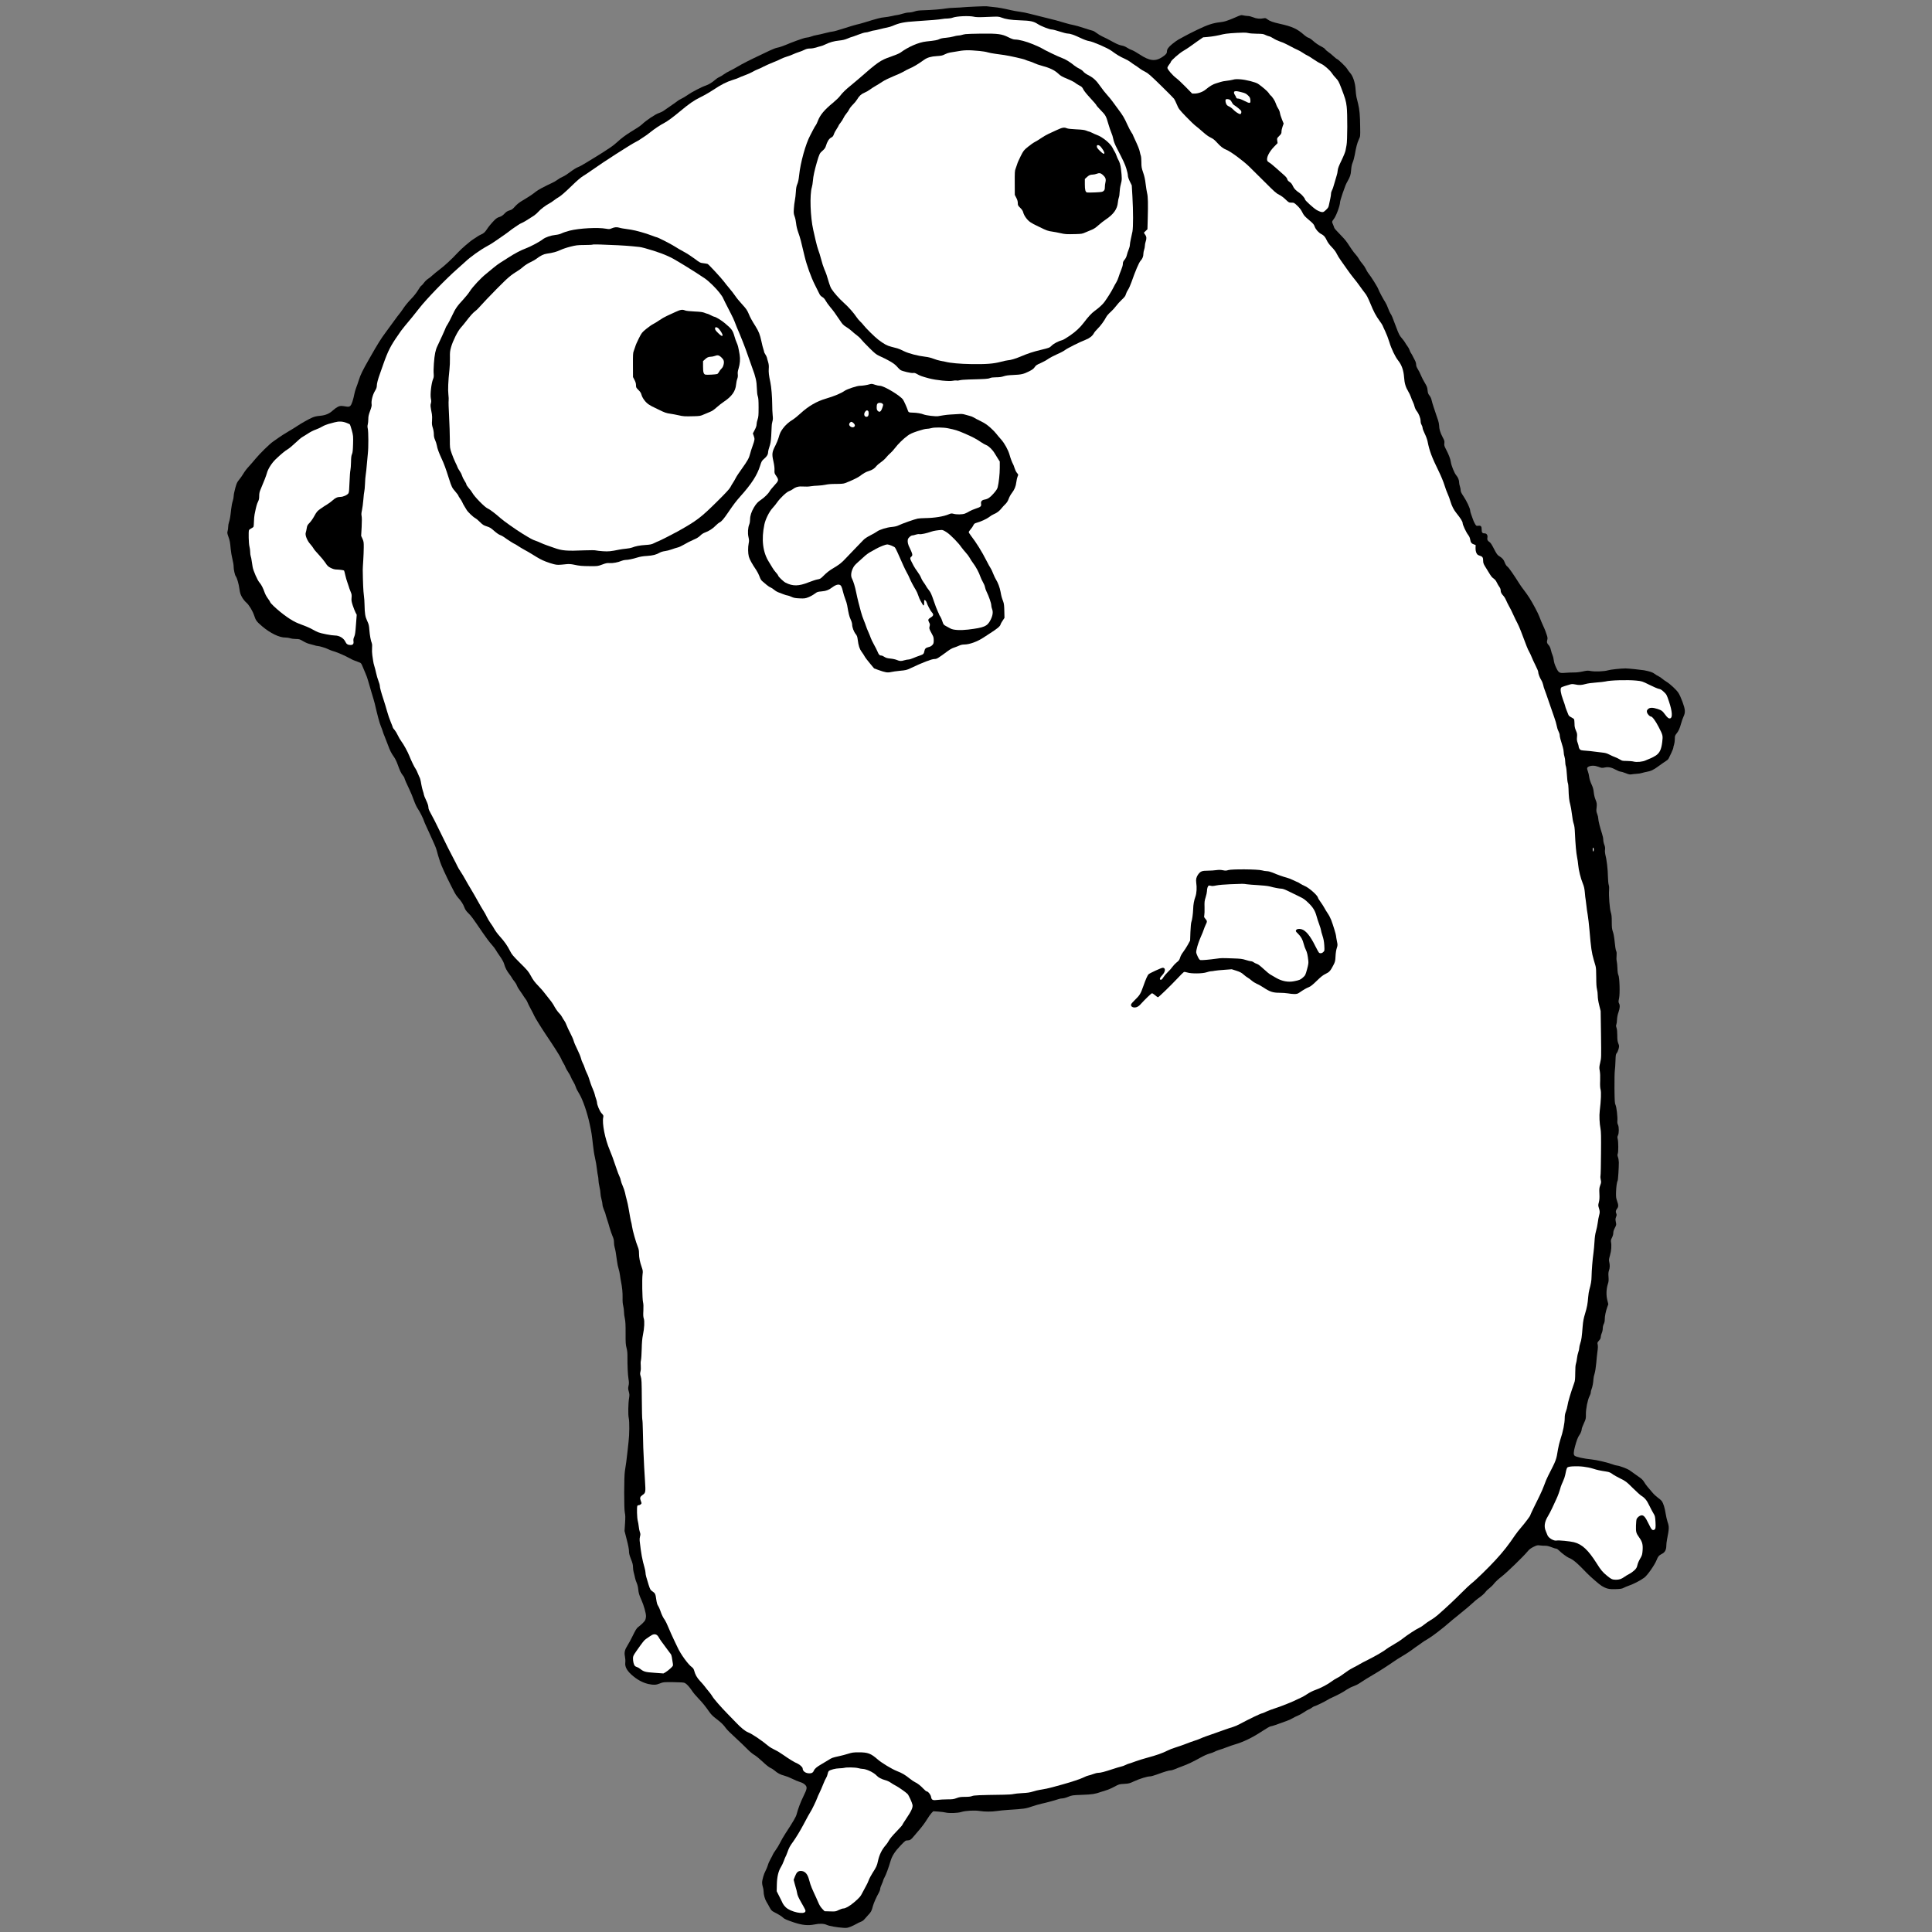 <?xml version="1.0" standalone="no"?>
<!DOCTYPE svg PUBLIC "-//W3C//DTD SVG 20010904//EN"
 "http://www.w3.org/TR/2001/REC-SVG-20010904/DTD/svg10.dtd">
<svg version="1.0" xmlns="http://www.w3.org/2000/svg"
 width="926.64pt" height="926.64pt" viewBox="0 0 926.64 926.64"
 preserveAspectRatio="xMidYMid meet">
<rect x="0" y="0" width="926.64" height="926.64" fill="#808080" stroke="none"/>
<g transform="translate(0,926.64) scale(0.024,-0.024)"
fill="#000000" stroke="none">
<path fill="#000000" stroke="none" d="M19500 38479 c-107 -4 -220 -11 -250
-14 -30 -4 -107 -8 -170 -10 -63 -1 -142 -8 -175 -14 -80 -15 -291 -32 -445
-36 -95 -3 -139 -8 -184 -24 -33 -12 -83 -21 -112 -21 -29 0 -88 -11 -131 -25
-43 -14 -88 -25 -100 -25 -12 0 -59 -9 -105 -20 -45 -11 -116 -22 -158 -26
-69 -6 -136 -23 -405 -106 -55 -17 -120 -34 -145 -39 -25 -5 -136 -38 -247
-74 -110 -36 -214 -65 -230 -65 -15 0 -82 -14 -148 -31 -66 -17 -145 -35 -176
-40 -31 -4 -80 -18 -108 -29 -29 -11 -66 -20 -84 -20 -18 -1 -57 -10 -87 -21
-30 -11 -82 -29 -114 -39 -33 -11 -91 -33 -130 -49 -133 -57 -221 -88 -266
-95 -25 -4 -94 -31 -155 -60 -60 -29 -141 -68 -180 -86 -181 -84 -368 -179
-450 -229 -49 -30 -121 -69 -160 -87 -38 -18 -91 -49 -117 -68 -26 -20 -68
-45 -92 -56 -25 -10 -65 -37 -88 -58 -51 -47 -129 -94 -184 -112 -78 -25 -283
-131 -359 -186 -44 -31 -102 -66 -130 -78 -27 -13 -63 -34 -80 -48 -16 -14
-82 -60 -145 -103 -63 -43 -126 -87 -140 -97 -14 -9 -51 -26 -82 -37 -74 -25
-256 -147 -339 -227 -15 -14 -50 -40 -77 -58 -28 -17 -92 -57 -144 -90 -114
-71 -193 -131 -279 -210 -36 -34 -93 -79 -128 -101 -34 -22 -101 -66 -149 -98
-48 -31 -120 -76 -160 -100 -40 -23 -121 -72 -179 -109 -58 -37 -131 -77 -162
-88 -32 -12 -98 -53 -153 -95 -53 -41 -120 -84 -150 -96 -29 -11 -77 -39 -106
-61 -30 -22 -79 -51 -110 -64 -31 -14 -75 -34 -97 -46 -22 -11 -74 -38 -117
-60 -42 -22 -93 -54 -115 -72 -49 -41 -132 -97 -255 -170 -70 -41 -114 -76
-155 -121 -47 -54 -65 -67 -111 -80 -41 -12 -66 -28 -102 -66 -35 -36 -61 -53
-99 -65 -38 -11 -65 -29 -99 -63 -62 -63 -123 -137 -154 -186 -34 -53 -65 -81
-113 -101 -22 -9 -54 -27 -71 -39 -17 -13 -54 -37 -82 -54 -61 -36 -244 -193
-315 -271 -107 -117 -266 -265 -357 -332 -52 -39 -117 -92 -145 -118 -27 -26
-69 -60 -93 -74 -23 -15 -59 -49 -78 -76 -20 -28 -45 -55 -55 -61 -11 -5 -40
-46 -65 -89 -30 -50 -81 -115 -141 -177 -52 -53 -119 -135 -150 -182 -31 -47
-69 -99 -84 -116 -15 -16 -62 -80 -106 -141 -43 -61 -118 -164 -168 -230 -88
-117 -160 -232 -321 -516 -137 -239 -181 -329 -212 -431 -17 -54 -42 -126 -56
-160 -13 -34 -29 -91 -36 -127 -6 -36 -22 -100 -36 -143 -31 -94 -53 -113
-117 -103 -115 19 -124 18 -171 -2 -25 -12 -70 -43 -99 -70 -73 -69 -151 -102
-262 -112 -59 -5 -111 -16 -150 -33 -71 -30 -229 -119 -312 -175 -32 -22 -113
-72 -180 -111 -68 -40 -149 -92 -180 -115 -32 -23 -83 -59 -113 -79 -67 -44
-273 -246 -355 -347 -33 -41 -92 -108 -130 -150 -39 -41 -88 -105 -109 -142
-22 -37 -60 -92 -86 -123 -40 -48 -51 -70 -78 -168 -18 -63 -32 -134 -32 -159
0 -25 -9 -70 -19 -101 -11 -31 -25 -103 -31 -159 -15 -145 -27 -216 -45 -267
-8 -24 -15 -64 -15 -89 0 -24 -5 -62 -11 -83 -10 -33 -9 -47 14 -111 31 -88
35 -113 47 -248 5 -58 21 -150 35 -205 14 -55 25 -122 24 -150 -1 -51 25 -171
43 -192 23 -28 60 -155 72 -248 12 -83 20 -111 52 -169 22 -39 59 -85 85 -107
55 -46 129 -169 160 -265 30 -92 48 -117 157 -210 163 -139 348 -228 468 -225
29 0 71 -6 94 -14 23 -8 74 -15 113 -15 65 0 76 -3 147 -45 42 -25 99 -49 126
-54 27 -6 69 -17 93 -25 24 -9 55 -16 70 -16 34 0 176 -45 221 -69 19 -11 67
-28 105 -39 73 -21 221 -86 315 -138 49 -28 86 -44 197 -84 25 -9 36 -23 54
-68 12 -32 39 -95 60 -142 21 -47 45 -114 54 -150 9 -36 41 -144 70 -240 30
-96 58 -195 64 -220 52 -227 97 -396 121 -450 15 -36 33 -85 40 -109 6 -24 23
-69 37 -100 13 -31 42 -105 64 -165 41 -114 69 -169 126 -249 19 -26 50 -89
68 -140 48 -133 69 -177 104 -221 17 -21 31 -43 31 -48 0 -15 55 -142 105
-243 24 -49 63 -143 85 -207 25 -70 58 -139 80 -171 36 -50 111 -199 125 -249
4 -13 19 -50 35 -83 16 -33 52 -112 80 -175 28 -63 69 -153 90 -200 22 -47 44
-107 50 -135 6 -27 18 -70 26 -95 9 -25 26 -79 38 -120 19 -65 125 -296 212
-465 14 -27 44 -85 66 -129 21 -43 58 -99 82 -125 61 -66 102 -130 127 -197
16 -43 38 -74 79 -114 56 -54 78 -84 291 -396 58 -86 135 -188 171 -227 36
-40 73 -88 83 -107 10 -19 48 -78 85 -130 45 -64 73 -115 85 -155 22 -77 54
-139 103 -201 22 -28 47 -64 55 -81 9 -16 31 -48 51 -71 19 -23 40 -59 46 -80
7 -20 31 -62 54 -92 22 -30 51 -72 64 -93 12 -22 36 -56 52 -77 17 -21 36 -54
42 -72 6 -18 36 -78 66 -133 30 -55 60 -114 66 -130 11 -31 148 -252 239 -387
148 -218 289 -440 301 -475 7 -21 27 -60 44 -87 18 -27 37 -65 43 -85 7 -19
31 -63 54 -97 24 -34 48 -79 55 -101 7 -21 29 -62 48 -92 19 -30 41 -78 49
-105 8 -28 39 -89 69 -136 68 -109 161 -377 210 -610 34 -156 41 -204 64 -410
11 -101 24 -188 39 -250 19 -86 33 -165 42 -249 5 -47 14 -101 19 -120 5 -20
10 -58 10 -86 0 -27 9 -87 20 -133 11 -46 20 -104 20 -130 0 -26 9 -79 20
-117 11 -38 20 -87 20 -108 0 -21 14 -69 30 -107 17 -38 30 -74 30 -80 0 -7
13 -51 29 -99 16 -47 41 -128 55 -180 15 -52 40 -125 56 -162 22 -50 30 -83
30 -126 0 -33 6 -79 14 -104 14 -45 26 -115 47 -274 6 -49 20 -117 31 -150 11
-33 23 -91 28 -130 5 -38 13 -92 19 -120 25 -122 35 -228 33 -327 -2 -72 2
-127 13 -166 8 -33 15 -86 15 -118 0 -33 7 -93 17 -134 12 -58 16 -124 15
-295 -1 -190 2 -230 19 -293 14 -53 19 -103 18 -175 -1 -177 7 -359 21 -444
11 -66 11 -92 1 -137 -11 -47 -10 -64 5 -116 14 -52 15 -71 6 -128 -18 -104
-22 -336 -7 -401 16 -69 14 -334 -4 -476 -7 -55 -16 -138 -20 -185 -11 -112
-38 -318 -53 -400 -18 -100 -19 -758 -1 -833 11 -47 12 -87 4 -210 l-10 -152
44 -173 c29 -109 45 -194 45 -231 0 -45 9 -82 40 -160 31 -77 40 -114 40 -159
0 -32 7 -81 15 -109 8 -28 20 -74 25 -103 6 -30 21 -76 34 -104 13 -29 27 -81
30 -121 9 -85 17 -115 67 -226 45 -101 89 -256 89 -317 0 -23 -6 -57 -14 -75
-12 -30 -74 -91 -145 -145 -30 -23 -48 -53 -124 -207 -21 -44 -58 -111 -82
-150 -61 -97 -72 -146 -56 -230 8 -39 11 -87 7 -119 -12 -93 40 -179 169 -282
95 -77 199 -128 298 -149 102 -21 147 -19 224 12 67 27 71 28 270 26 155 -2
209 -6 230 -17 38 -20 92 -79 143 -156 23 -36 79 -103 125 -150 82 -85 143
-160 225 -278 30 -43 73 -86 135 -132 96 -73 143 -118 194 -190 17 -25 102
-110 189 -188 86 -79 193 -181 237 -227 45 -46 105 -97 137 -115 32 -17 107
-79 168 -136 69 -66 128 -112 157 -125 25 -11 63 -35 83 -53 57 -51 118 -83
195 -102 39 -10 108 -37 155 -61 47 -24 115 -53 152 -64 44 -13 79 -31 103
-53 51 -49 48 -77 -28 -232 -58 -117 -108 -250 -137 -361 -13 -52 -66 -143
-228 -391 -35 -54 -82 -135 -104 -181 -23 -46 -63 -113 -89 -147 -26 -35 -50
-73 -54 -86 -4 -13 -25 -52 -45 -88 -21 -36 -46 -92 -55 -125 -9 -33 -30 -82
-45 -110 -34 -60 -70 -184 -70 -241 0 -23 7 -61 15 -84 8 -23 15 -64 15 -89 0
-65 26 -158 58 -209 15 -24 43 -73 62 -110 30 -56 44 -71 85 -92 90 -45 161
-89 181 -111 23 -26 75 -49 224 -99 163 -54 280 -65 405 -40 104 22 190 19
250 -9 50 -23 193 -48 332 -58 61 -4 81 -1 140 22 37 15 88 39 113 54 25 15
66 35 92 45 29 10 58 31 75 53 15 19 50 58 77 86 53 55 66 80 90 174 16 59 70
183 121 272 14 24 25 57 25 72 0 15 13 56 30 91 16 34 30 70 30 78 0 8 12 35
26 60 28 49 84 199 119 322 32 109 88 197 202 316 93 97 100 102 138 102 49 0
74 16 128 84 23 29 77 92 119 140 42 48 105 133 139 189 34 56 78 117 96 136
l34 34 102 -7 c56 -4 120 -12 142 -18 71 -18 242 -13 315 10 87 27 270 37 370
20 97 -16 244 -16 345 0 44 7 143 17 220 22 319 20 354 25 480 69 66 22 152
47 190 55 77 15 265 66 334 90 24 9 61 16 83 16 22 0 74 14 116 32 75 30 83
32 277 39 200 7 264 17 376 58 30 10 81 27 114 36 33 9 103 40 155 68 92 50
98 52 195 57 93 5 108 9 205 54 106 49 259 96 316 96 18 0 76 16 130 36 148
55 245 84 279 84 17 0 57 12 90 26 33 15 101 41 150 59 104 38 205 86 360 172
61 34 139 69 175 78 36 9 80 25 97 35 18 11 56 26 85 35 29 8 101 33 159 55
58 22 128 47 155 54 183 53 365 141 567 275 76 50 148 91 160 91 21 0 124 35
324 109 45 17 100 42 121 56 22 14 64 35 93 46 30 12 86 42 124 68 39 27 81
52 95 56 14 4 43 20 64 36 22 16 44 29 50 29 17 0 209 92 251 120 22 15 78 44
125 65 106 47 197 97 277 151 35 23 92 52 128 64 36 12 93 40 126 63 62 43
196 125 282 175 79 44 306 190 392 251 44 32 127 84 184 117 56 32 143 89 191
125 48 36 103 76 122 87 19 12 52 36 74 53 21 17 75 51 119 76 74 41 294 209
426 325 30 27 100 85 157 130 197 160 257 210 312 262 30 29 75 67 100 85 83
59 133 102 160 140 15 21 51 54 79 75 28 21 70 63 93 94 24 31 89 91 148 136
104 80 435 401 519 503 31 39 62 62 116 89 69 34 78 36 132 29 32 -4 79 -7
105 -6 31 1 74 -10 123 -29 42 -17 85 -30 97 -30 11 0 36 -17 55 -37 41 -43
158 -131 192 -144 88 -34 162 -97 364 -307 71 -74 247 -226 293 -254 98 -59
149 -71 282 -66 99 3 124 7 162 27 25 13 63 29 85 36 98 32 239 104 323 165
63 45 209 254 248 353 29 73 45 92 107 124 59 29 86 81 87 160 0 29 6 85 14
125 44 226 45 255 11 353 -13 40 -31 117 -39 171 -17 111 -45 200 -76 245 -12
16 -47 47 -78 68 -31 22 -82 69 -112 106 -30 36 -73 87 -96 113 -22 26 -53 69
-68 95 -15 27 -46 60 -67 75 -22 15 -77 54 -122 87 -45 33 -94 68 -108 77 -43
28 -206 88 -237 88 -15 0 -65 13 -109 30 -99 36 -313 85 -408 94 -152 15 -308
49 -337 74 -25 21 -23 73 6 181 32 121 61 196 90 234 25 35 46 88 46 120 0 11
19 61 42 111 40 87 42 95 41 181 -2 108 35 291 72 362 14 25 25 59 25 75 0 16
7 45 16 66 18 42 35 135 38 202 1 25 11 74 23 110 12 39 25 124 33 210 6 80
17 177 22 215 13 87 14 132 4 167 -6 22 -2 33 28 66 26 29 36 49 36 73 0 19 9
54 20 78 11 24 20 65 20 92 0 30 8 65 20 89 13 25 20 59 20 92 0 65 20 163 49
244 l22 60 -20 82 c-25 97 -21 220 10 319 17 50 19 77 14 145 -5 63 -3 93 9
127 19 51 20 114 5 174 -9 36 -6 55 16 132 26 90 34 194 19 270 -4 24 1 45 20
81 16 31 26 65 26 92 0 29 10 63 32 104 31 59 31 62 19 119 -10 49 -9 63 5 99
13 33 14 46 5 66 -17 38 -13 62 14 98 31 41 31 71 1 155 -20 57 -23 81 -21
171 3 106 17 210 32 233 9 13 25 267 24 367 -1 35 -8 83 -17 105 -12 32 -13
47 -4 70 14 37 13 233 -1 291 -9 35 -8 49 5 75 22 43 22 169 0 211 -11 21 -15
47 -12 80 7 73 -17 277 -37 317 -15 29 -18 71 -21 330 -1 163 2 323 7 356 5
33 11 120 13 194 4 118 7 136 26 156 11 12 27 49 36 82 14 57 14 63 -6 112
-16 41 -20 74 -20 160 0 70 -5 123 -15 150 -11 32 -12 48 -3 69 6 15 12 59 13
97 2 44 12 98 29 145 29 85 33 138 11 179 -13 25 -13 37 1 102 20 96 10 417
-14 464 -10 20 -17 65 -19 134 -2 57 -8 121 -14 143 -6 23 -7 68 -3 107 4 47
2 75 -6 91 -13 24 -24 98 -39 250 -5 47 -18 112 -30 144 -17 49 -21 82 -21
191 0 102 -4 144 -19 191 -23 71 -44 340 -35 441 4 47 2 83 -7 109 -7 21 -14
91 -15 154 -3 162 -26 357 -54 459 -6 25 -9 64 -5 90 5 35 1 60 -14 99 -12 29
-21 74 -21 100 0 26 -11 81 -25 122 -40 122 -75 262 -75 302 0 21 -9 61 -21
90 -17 43 -20 64 -14 113 10 87 8 109 -21 178 -16 37 -29 95 -34 143 -6 61
-17 100 -45 160 -23 49 -40 104 -46 145 -4 36 -16 88 -27 115 -22 59 -19 77
16 94 55 25 122 23 195 -4 64 -25 72 -26 128 -14 73 15 135 2 226 -48 34 -19
73 -34 86 -34 14 0 60 -14 103 -31 64 -26 85 -30 118 -24 23 4 69 9 104 11 35
1 84 9 110 18 26 8 64 17 84 20 90 16 141 39 242 114 58 42 125 89 148 103 24
14 48 36 54 50 7 13 30 63 53 110 22 47 41 95 41 106 0 11 7 40 15 63 8 23 15
73 15 110 0 60 3 71 31 106 45 56 66 103 93 201 13 49 36 113 50 143 40 84 36
139 -21 295 -26 71 -63 153 -83 181 -41 62 -174 184 -239 221 -25 15 -63 42
-85 61 -21 19 -54 40 -72 48 -19 8 -54 29 -78 48 -41 31 -90 47 -211 71 -50 9
-327 38 -370 37 -89 0 -306 -23 -351 -38 -71 -22 -260 -30 -343 -14 -61 11
-76 10 -162 -9 -59 -13 -127 -21 -182 -20 -48 0 -123 -3 -167 -7 -116 -10
-132 -1 -182 104 -28 59 -43 106 -48 152 -4 36 -15 80 -24 97 -9 18 -23 63
-32 100 -10 46 -25 78 -43 98 -38 40 -43 60 -30 107 9 34 7 50 -16 116 -14 43
-32 91 -40 107 -37 78 -94 214 -105 248 -16 50 -133 271 -195 367 -26 41 -75
111 -109 155 -34 44 -75 101 -91 128 -114 181 -211 321 -239 342 -23 17 -40
45 -55 84 -22 60 -47 88 -121 134 -27 17 -48 49 -95 140 -45 88 -68 123 -92
137 -36 22 -47 48 -38 91 9 40 -16 79 -51 79 -50 0 -64 16 -64 75 0 68 -15 85
-69 78 -37 -5 -40 -4 -66 41 -15 25 -33 65 -40 89 -7 23 -22 66 -34 95 -12 29
-21 65 -21 80 0 41 -71 192 -134 285 -42 62 -56 92 -56 119 0 19 -7 55 -15 78
-8 23 -15 56 -15 73 0 50 -21 105 -58 148 -38 44 -99 195 -109 269 -8 59 -41
146 -93 245 -37 71 -41 85 -36 126 6 41 2 56 -33 120 -48 91 -71 167 -71 233
-1 28 -10 76 -21 106 -11 30 -29 82 -39 115 -11 33 -33 101 -50 150 -17 50
-35 112 -41 140 -6 30 -22 65 -42 90 -26 32 -33 51 -38 105 -5 55 -13 79 -53
145 -27 43 -61 110 -77 148 -15 39 -44 96 -64 128 -24 39 -35 69 -35 96 0 23
-10 57 -25 83 -14 25 -33 61 -41 80 -9 19 -25 48 -36 63 -11 15 -24 43 -29 62
-6 19 -25 55 -44 79 -18 24 -41 58 -49 75 -9 16 -38 55 -65 86 -42 48 -58 79
-110 218 -75 203 -89 235 -113 270 -11 15 -33 63 -48 106 -15 43 -41 98 -57
122 -37 55 -128 226 -138 259 -13 42 -146 254 -204 325 -13 17 -34 53 -47 82
-13 28 -43 74 -68 102 -25 28 -55 70 -67 93 -11 22 -40 62 -63 87 -23 25 -62
75 -86 111 -24 36 -64 97 -90 135 -26 39 -93 115 -149 170 -56 55 -105 111
-108 125 -4 14 -14 43 -24 65 -25 54 -24 55 18 111 47 61 123 268 123 334 0
14 22 90 49 170 52 151 68 191 102 250 51 90 63 126 70 220 5 67 14 113 32
155 14 33 33 103 42 155 23 138 49 237 81 305 29 60 29 61 26 245 -2 232 -13
350 -41 465 -13 50 -27 110 -33 135 -6 25 -14 95 -18 155 -8 135 -52 264 -109
328 -20 22 -47 59 -61 83 -24 42 -183 194 -202 194 -5 0 -35 24 -66 53 -31 30
-78 68 -105 86 -26 18 -54 42 -62 55 -9 13 -32 32 -53 42 -84 43 -140 81 -194
130 -32 29 -71 55 -88 59 -17 4 -53 26 -78 48 -149 132 -240 174 -499 232
-136 30 -199 53 -247 90 -31 24 -41 26 -74 19 -69 -15 -144 -8 -209 20 -34 14
-80 26 -102 26 -22 0 -62 5 -89 11 -48 11 -52 11 -163 -38 -144 -64 -227 -90
-309 -98 -135 -14 -248 -51 -445 -146 -105 -50 -226 -112 -270 -137 -44 -25
-98 -55 -120 -66 -22 -12 -75 -50 -119 -86 -77 -63 -106 -104 -106 -152 0 -35
-23 -62 -91 -107 -141 -94 -255 -81 -456 52 -61 40 -130 79 -153 86 -24 7 -66
28 -95 47 -33 22 -72 38 -109 44 -36 6 -90 27 -144 56 -126 69 -179 96 -247
127 -33 15 -82 45 -110 67 -27 22 -63 42 -80 46 -16 3 -95 28 -175 54 -80 27
-173 53 -207 59 -33 5 -112 25 -175 44 -122 38 -194 57 -448 119 -91 22 -205
51 -255 64 -49 14 -137 31 -195 39 -58 8 -132 21 -165 29 -178 41 -261 56
-360 65 -60 6 -121 12 -135 15 -14 2 -113 0 -220 -5z"/>
<path fill="#ffffff" stroke="none" d="M19460 38276 c52 -11 108 -12 281 -4
206 9 218 8 267 -11 89 -35 187 -50 375 -57 211 -7 272 -20 359 -76 68 -44
234 -108 281 -108 17 0 86 -18 153 -40 68 -22 138 -40 157 -40 52 0 131 -27
257 -87 70 -34 136 -58 171 -63 82 -12 375 -139 453 -197 99 -73 173 -118 256
-154 41 -18 93 -47 115 -64 22 -18 67 -49 100 -70 33 -21 76 -51 96 -67 19
-16 66 -43 102 -61 57 -27 104 -68 313 -272 135 -132 255 -253 267 -269 11
-16 37 -69 57 -117 34 -83 44 -96 180 -238 80 -83 165 -165 190 -183 25 -18
90 -73 145 -122 65 -58 122 -99 162 -117 46 -21 77 -46 124 -98 69 -77 123
-120 186 -144 84 -33 335 -217 458 -337 50 -48 190 -187 312 -309 188 -189
231 -227 285 -253 38 -18 89 -54 129 -94 65 -62 69 -64 119 -64 50 0 54 -2
117 -62 42 -40 76 -84 94 -122 35 -71 49 -88 154 -176 66 -55 83 -76 98 -118
21 -58 78 -122 134 -151 51 -26 75 -54 109 -126 17 -39 53 -87 100 -135 46
-48 82 -96 97 -130 14 -30 51 -91 83 -135 31 -44 89 -125 127 -180 38 -55 97
-134 131 -175 35 -41 91 -115 126 -165 34 -49 81 -111 102 -138 27 -31 60 -97
103 -200 68 -167 111 -247 186 -351 28 -37 54 -78 59 -90 4 -13 29 -65 53
-117 25 -52 62 -148 82 -214 40 -135 116 -293 176 -369 71 -89 109 -197 119
-336 8 -119 31 -197 84 -284 19 -32 43 -82 52 -110 9 -28 27 -72 40 -98 13
-25 28 -68 34 -95 6 -26 25 -66 42 -87 43 -54 77 -142 78 -198 0 -30 8 -60 20
-80 11 -18 20 -46 20 -61 0 -15 19 -67 43 -115 24 -48 49 -116 56 -152 37
-190 83 -313 228 -608 41 -84 90 -203 109 -265 19 -62 48 -141 65 -177 17 -36
42 -103 55 -150 28 -94 68 -172 123 -239 78 -96 121 -165 121 -194 0 -36 71
-188 113 -241 19 -24 33 -56 38 -88 9 -59 28 -83 75 -98 l34 -12 -2 -61 c-1
-62 15 -111 44 -134 7 -6 30 -16 51 -22 45 -15 57 -35 57 -98 0 -38 8 -62 33
-104 19 -30 49 -79 67 -109 63 -104 72 -115 112 -144 25 -18 48 -47 62 -80 13
-28 36 -66 50 -85 17 -23 26 -48 26 -71 0 -37 15 -65 61 -115 15 -16 36 -52
47 -80 11 -27 38 -82 60 -121 23 -39 62 -118 87 -175 26 -57 62 -131 80 -164
18 -33 49 -105 70 -160 35 -94 47 -127 115 -302 15 -40 39 -92 54 -116 14 -25
34 -69 46 -99 11 -30 45 -103 75 -163 30 -59 55 -118 55 -131 0 -36 29 -114
61 -165 16 -25 33 -69 39 -97 5 -28 17 -68 26 -89 9 -21 47 -128 84 -238 38
-110 87 -252 109 -315 23 -63 46 -141 51 -173 5 -32 20 -81 34 -108 14 -27 26
-63 26 -81 0 -30 17 -95 61 -235 10 -34 19 -82 19 -106 0 -25 7 -64 15 -87 8
-23 15 -68 15 -100 0 -32 6 -75 14 -96 7 -22 16 -99 20 -173 4 -73 12 -145 19
-160 6 -14 12 -66 13 -116 3 -144 14 -246 34 -310 10 -33 25 -121 34 -196 8
-75 24 -161 35 -190 14 -38 21 -93 25 -189 10 -221 26 -400 43 -480 9 -41 19
-113 23 -160 9 -101 48 -260 92 -368 24 -58 33 -102 40 -177 4 -55 12 -125 18
-155 5 -30 12 -84 15 -120 3 -36 14 -114 25 -175 10 -60 26 -198 35 -305 30
-356 43 -448 86 -595 11 -38 27 -92 35 -120 10 -34 14 -104 14 -230 0 -127 5
-196 15 -235 8 -30 15 -88 15 -128 0 -47 10 -115 29 -190 l29 -117 7 -467 c6
-460 6 -469 -16 -564 -20 -87 -21 -102 -9 -164 8 -44 11 -113 8 -196 -4 -91
-1 -143 9 -181 14 -54 8 -209 -17 -423 -12 -97 -5 -253 15 -355 11 -54 13
-165 10 -490 -1 -231 -6 -434 -10 -452 -4 -18 -2 -54 5 -82 10 -44 9 -56 -11
-110 -19 -54 -21 -74 -16 -169 4 -81 1 -122 -11 -169 -15 -57 -15 -65 1 -116
21 -66 21 -86 3 -151 -8 -28 -20 -91 -26 -141 -6 -49 -22 -126 -35 -170 -16
-56 -25 -119 -30 -208 -4 -70 -13 -173 -21 -230 -17 -113 -36 -348 -38 -472
-1 -81 -14 -155 -43 -255 -9 -30 -20 -98 -24 -150 -11 -138 -22 -200 -63 -335
-28 -91 -39 -151 -47 -245 -17 -220 -26 -284 -48 -344 -11 -33 -21 -75 -21
-95 0 -20 -9 -58 -19 -86 -10 -27 -22 -81 -26 -120 -4 -38 -14 -87 -21 -109
-9 -25 -14 -88 -14 -185 -1 -121 -4 -156 -21 -201 -63 -174 -127 -386 -134
-450 -4 -30 -18 -83 -31 -117 -17 -43 -24 -81 -24 -128 0 -107 -34 -277 -89
-440 -16 -49 -37 -135 -46 -190 -34 -211 -32 -208 -195 -525 -27 -52 -62 -136
-79 -187 -17 -50 -60 -149 -95 -220 -89 -176 -186 -379 -186 -388 0 -13 -101
-147 -179 -238 -42 -48 -95 -116 -118 -150 -142 -209 -240 -335 -399 -507
-141 -154 -400 -406 -481 -467 -26 -20 -118 -106 -203 -192 -141 -141 -282
-274 -463 -433 -36 -32 -100 -79 -144 -104 -43 -25 -101 -66 -130 -90 -29 -25
-76 -55 -105 -68 -62 -27 -243 -147 -326 -213 -31 -26 -110 -78 -177 -116 -66
-38 -129 -77 -140 -87 -43 -38 -227 -146 -368 -216 -82 -41 -161 -82 -175 -92
-15 -10 -64 -37 -110 -60 -46 -23 -102 -56 -125 -72 -137 -99 -171 -122 -219
-146 -29 -14 -78 -45 -108 -68 -74 -57 -231 -139 -327 -171 -45 -15 -112 -49
-158 -80 -44 -30 -103 -63 -130 -74 -28 -12 -61 -27 -75 -35 -63 -35 -317
-137 -425 -171 -66 -21 -151 -53 -190 -71 -38 -19 -75 -34 -81 -34 -24 0 -259
-113 -449 -215 -44 -24 -107 -51 -140 -60 -33 -9 -114 -36 -180 -60 -66 -24
-147 -53 -180 -64 -123 -41 -251 -88 -280 -103 -16 -8 -68 -28 -115 -43 -47
-15 -128 -44 -180 -65 -52 -21 -142 -52 -200 -70 -58 -17 -134 -47 -170 -66
-90 -47 -230 -96 -393 -139 -75 -20 -183 -53 -240 -74 -56 -21 -115 -41 -132
-45 -16 -4 -50 -17 -75 -30 -25 -13 -62 -26 -84 -30 -21 -4 -97 -27 -170 -51
-162 -54 -243 -75 -291 -75 -20 0 -64 -11 -98 -24 -34 -13 -78 -27 -97 -30
-19 -4 -60 -19 -90 -35 -61 -31 -245 -93 -420 -141 -63 -17 -153 -42 -200 -55
-87 -24 -163 -40 -261 -55 -30 -4 -91 -19 -135 -33 -59 -19 -112 -27 -214 -32
-74 -4 -153 -12 -175 -18 -22 -7 -112 -13 -200 -14 -488 -7 -591 -11 -629 -27
-27 -11 -70 -16 -141 -16 -85 0 -114 -4 -169 -25 -57 -22 -83 -25 -186 -25
-65 0 -153 -5 -195 -11 -95 -13 -119 -2 -129 62 -7 44 -60 109 -89 109 -8 0
-36 24 -63 52 -54 59 -123 113 -171 133 -18 8 -63 38 -100 68 -98 79 -155 112
-260 153 -98 38 -305 163 -383 232 -136 119 -196 142 -377 142 -108 0 -134 -4
-215 -29 -51 -16 -129 -37 -173 -46 -141 -31 -150 -34 -220 -79 -39 -24 -102
-62 -142 -85 -92 -53 -132 -87 -149 -128 -17 -39 -40 -53 -88 -53 -77 0 -136
43 -136 99 0 23 -57 76 -102 96 -58 23 -176 96 -279 169 -51 37 -130 85 -175
106 -45 22 -95 50 -111 63 -159 132 -340 254 -426 288 -57 23 -143 93 -242
198 -38 41 -113 117 -165 170 -136 139 -277 300 -306 352 -14 24 -47 69 -73
99 -26 30 -60 73 -76 95 -16 22 -59 72 -95 110 -64 69 -96 126 -119 212 -7 26
-22 49 -38 60 -77 52 -232 265 -294 403 -11 25 -44 95 -74 155 -29 61 -77 166
-105 235 -28 69 -62 139 -74 155 -33 43 -64 106 -90 185 -13 38 -33 82 -45 99
-16 22 -27 60 -36 124 -15 112 -22 127 -77 164 -39 26 -45 36 -75 128 -47 147
-63 208 -63 245 0 19 -9 63 -19 99 -47 162 -69 281 -98 539 -3 24 0 63 7 87
10 36 10 51 -3 87 -9 24 -19 73 -22 110 -4 37 -13 91 -21 120 -14 53 -20 261
-8 292 3 9 17 16 29 16 24 0 55 23 55 41 0 5 -7 27 -16 49 -21 52 -13 79 36
113 62 42 64 55 50 272 -12 177 -22 369 -35 675 -3 69 -6 220 -8 336 -2 116
-7 216 -11 222 -4 7 -9 191 -10 410 -2 353 -5 403 -21 451 -15 47 -16 61 -6
102 8 31 10 72 6 113 -4 39 -3 84 4 113 6 26 13 129 15 228 3 129 10 207 24
275 28 132 36 278 17 330 -11 32 -13 69 -8 159 4 80 2 134 -7 169 -15 64 -22
459 -9 555 8 61 6 76 -16 140 -38 107 -55 193 -55 277 0 57 -6 89 -25 135 -36
86 -104 325 -115 407 -6 39 -12 74 -15 78 -5 8 -35 167 -55 290 -6 41 -22 113
-35 160 -13 47 -29 112 -35 145 -7 33 -27 92 -44 130 -18 39 -36 90 -40 114
-3 23 -16 62 -28 84 -12 23 -38 92 -58 152 -67 198 -100 289 -135 370 -95 224
-156 535 -130 656 7 34 4 41 -33 80 -39 43 -92 169 -92 219 0 11 -9 43 -19 72
-11 29 -23 69 -26 88 -4 19 -19 60 -32 90 -28 62 -68 173 -87 240 -7 25 -25
69 -41 99 -15 30 -34 77 -42 105 -8 28 -25 69 -38 91 -13 22 -28 65 -35 95 -7
30 -39 109 -72 175 -33 66 -67 144 -74 174 -8 30 -39 99 -68 155 -30 56 -63
127 -74 158 -11 31 -31 72 -45 90 -14 18 -34 51 -45 73 -11 22 -35 54 -52 70
-34 32 -85 106 -120 174 -11 22 -53 80 -93 128 -40 49 -84 104 -97 123 -13 19
-65 78 -115 130 -70 72 -104 118 -144 193 -48 89 -68 114 -216 260 -144 144
-167 171 -203 243 -52 104 -113 190 -206 293 -41 45 -88 109 -105 141 -17 32
-52 86 -78 121 -25 35 -60 93 -76 128 -16 36 -46 90 -67 121 -20 30 -69 115
-109 187 -40 73 -102 181 -138 240 -36 60 -88 147 -114 196 -26 48 -69 120
-96 160 -27 39 -55 88 -63 107 -8 19 -48 98 -89 175 -76 144 -110 211 -258
515 -47 96 -94 193 -106 215 -20 40 -80 153 -111 210 -9 17 -16 47 -16 68 0
25 -16 73 -45 134 -25 52 -45 103 -45 113 0 11 -8 43 -19 72 -10 29 -24 87
-31 128 -13 83 -28 140 -41 155 -4 6 -17 37 -30 70 -12 33 -32 74 -45 92 -25
33 -84 156 -125 258 -33 84 -114 230 -160 291 -21 28 -53 82 -70 120 -17 38
-47 86 -65 107 -19 20 -34 42 -34 48 0 7 -19 55 -41 108 -23 53 -56 150 -74
216 -18 66 -49 167 -68 225 -49 147 -77 250 -77 283 0 16 -13 61 -28 100 -16
40 -36 110 -46 157 -10 47 -26 110 -36 140 -10 30 -20 75 -23 100 -3 25 -11
77 -17 115 -6 39 -8 102 -5 140 4 45 2 81 -5 100 -22 54 -40 158 -49 265 -6
90 -13 116 -43 180 -40 84 -50 148 -53 315 0 61 -7 151 -14 200 -11 75 -19
255 -22 505 0 25 4 110 10 190 5 80 10 196 10 259 1 102 -2 119 -25 172 l-27
59 10 177 c6 113 5 193 -1 220 -7 32 -5 61 7 115 9 40 22 135 28 211 6 76 14
151 19 165 5 15 11 84 14 153 2 69 9 153 15 185 6 32 15 120 21 194 6 74 16
176 21 225 14 121 12 438 -1 496 -8 34 -8 58 -1 85 6 22 11 70 11 108 0 54 8
88 36 164 28 75 35 105 30 135 -10 63 20 183 64 258 30 49 40 76 40 109 0 42
22 129 61 235 10 28 42 120 72 205 90 255 147 366 292 572 22 31 49 71 60 87
11 16 44 58 73 93 100 118 218 263 287 353 141 183 538 593 769 795 53 47 118
105 145 130 113 107 302 242 451 323 47 25 117 68 155 96 39 27 108 76 155
107 47 32 105 74 130 94 25 21 65 50 90 66 25 15 61 40 80 54 19 15 51 32 70
40 33 12 132 71 249 149 29 19 70 55 90 79 36 44 155 134 221 167 19 9 60 36
90 60 30 23 67 48 82 56 48 25 136 101 286 247 92 90 172 158 213 182 36 22
115 74 175 117 233 166 782 519 889 571 28 13 66 36 85 51 19 14 54 37 77 51
24 14 78 53 120 88 85 68 193 140 289 191 60 32 163 108 301 223 183 153 281
221 408 283 72 35 184 99 250 143 169 112 274 165 395 203 58 17 114 38 125
45 11 7 65 29 120 49 55 20 125 51 155 69 30 18 78 41 105 51 28 10 82 35 120
56 39 20 120 56 180 80 61 23 133 55 160 70 28 15 84 37 125 49 41 12 95 32
120 45 25 12 76 32 114 44 38 12 91 33 117 47 35 17 65 24 109 24 33 0 86 9
117 19 32 11 74 23 93 27 19 3 60 19 90 34 89 44 179 69 280 79 69 7 115 18
167 40 40 17 77 31 83 31 6 0 63 20 127 45 63 25 129 45 147 45 18 0 59 9 91
20 32 11 68 20 79 20 12 0 62 11 111 24 50 13 118 29 153 35 34 7 84 21 110
33 135 59 228 78 467 93 309 20 460 33 520 44 28 6 78 10 111 10 34 1 81 8
105 18 78 29 318 40 419 19z"/>
<path fill="#ffffff" stroke="none" d="M24950 37949 c19 -6 94 -12 165 -13
110 -1 136 -5 170 -23 22 -11 56 -24 75 -28 19 -3 59 -23 88 -42 29 -20 91
-49 138 -65 48 -15 134 -55 193 -88 58 -32 126 -66 151 -76 25 -10 73 -37 107
-60 34 -23 72 -46 85 -50 13 -4 70 -39 128 -79 58 -40 126 -80 151 -90 54 -20
178 -128 217 -189 14 -23 49 -66 78 -96 46 -48 60 -73 105 -190 84 -218 98
-265 112 -383 17 -137 15 -683 -3 -767 -6 -30 -15 -78 -20 -106 -5 -29 -40
-117 -80 -198 -55 -114 -73 -160 -77 -204 -2 -31 -11 -73 -18 -92 -7 -19 -27
-88 -45 -153 -17 -66 -40 -133 -51 -150 -10 -18 -19 -48 -19 -67 0 -19 -7 -64
-15 -100 -8 -36 -20 -90 -26 -122 -9 -49 -17 -62 -60 -103 -46 -43 -54 -47
-89 -42 -21 3 -67 22 -102 43 -67 42 -228 189 -228 209 0 22 -67 100 -111 130
-73 48 -110 87 -134 142 -16 36 -35 59 -63 77 -28 17 -42 35 -47 56 -4 20 -27
48 -67 83 -33 28 -106 93 -161 143 -56 50 -116 99 -134 107 -17 9 -35 26 -38
38 -19 60 37 173 136 276 l71 73 -7 49 c-6 48 -6 49 39 94 40 39 46 50 46 87
0 24 10 70 22 102 l21 59 -33 81 c-18 44 -37 103 -41 132 -5 30 -21 68 -38 92
-16 23 -36 66 -45 97 -14 49 -76 143 -106 162 -6 4 -22 24 -35 46 -23 35 -131
128 -215 185 -49 32 -239 81 -353 89 -72 5 -107 4 -148 -8 -30 -8 -88 -18
-129 -22 -41 -4 -93 -14 -115 -22 -22 -8 -64 -21 -93 -29 -58 -15 -129 -58
-207 -123 -56 -47 -150 -81 -224 -81 l-46 0 -130 133 c-71 73 -156 152 -187
175 -74 55 -178 175 -178 206 0 13 16 43 35 66 19 23 35 48 35 55 0 24 168
172 248 218 43 25 98 61 123 79 24 19 95 69 158 113 l115 79 85 7 c95 8 212
28 311 54 58 15 227 29 410 33 36 1 81 -3 100 -9z"/>
<path fill="#ffffff" stroke="none" d="M24808 36768 c73 -18 94 -28 131 -63
38 -36 44 -48 49 -93 7 -73 -9 -75 -120 -18 -54 28 -103 46 -123 46 -26 0 -35
5 -41 23 -3 12 -15 34 -25 49 -22 30 -25 64 -6 71 23 10 48 7 135 -15z"/>
<path fill="#ffffff" stroke="none" d="M24574 36619 c13 -6 32 -29 42 -51 10
-22 29 -47 44 -56 63 -40 139 -104 145 -122 9 -27 -3 -60 -21 -60 -26 0 -99
48 -139 91 -21 23 -58 50 -82 61 -32 14 -49 29 -59 54 -15 35 -18 76 -7 87 10
11 49 8 77 -4z"/>
<path fill="#ffffff" stroke="none" d="M6920 30161 c30 -11 61 -25 68 -29 7
-5 26 -58 42 -119 29 -107 30 -118 26 -276 -4 -127 -8 -173 -22 -203 -13 -29
-18 -70 -19 -159 -1 -66 -7 -138 -12 -160 -6 -22 -14 -130 -18 -240 -5 -147
-10 -206 -21 -222 -22 -35 -106 -73 -159 -73 -61 0 -105 -20 -162 -73 -27 -24
-73 -59 -103 -76 -30 -18 -89 -56 -130 -85 -68 -48 -80 -61 -126 -144 -27 -51
-71 -114 -97 -140 -41 -41 -49 -56 -57 -107 -5 -32 -14 -73 -20 -91 -16 -48
29 -160 91 -228 25 -28 54 -66 64 -85 9 -19 57 -76 105 -126 48 -51 108 -124
133 -162 38 -60 54 -75 106 -102 42 -21 77 -31 109 -32 58 -1 150 -13 158 -21
3 -4 15 -46 25 -94 11 -48 28 -108 38 -133 10 -25 23 -64 29 -86 5 -22 22 -69
37 -104 24 -56 26 -73 21 -126 -5 -53 -2 -76 24 -155 17 -51 42 -114 55 -140
l24 -46 -15 -196 c-11 -155 -18 -205 -35 -243 -16 -35 -19 -58 -15 -90 8 -52
-10 -75 -59 -75 -51 0 -81 18 -100 60 -34 76 -122 130 -212 130 -65 0 -274 40
-333 64 -32 13 -84 39 -116 58 -54 31 -124 61 -289 123 -121 46 -316 183 -482
339 -40 38 -73 75 -73 82 0 6 -20 39 -45 72 -25 33 -54 86 -65 118 -31 90 -68
162 -104 202 -40 44 -124 235 -137 312 -6 30 -14 84 -19 120 -4 36 -13 78 -19
93 -6 16 -11 54 -11 85 0 31 -7 82 -15 112 -15 56 -21 292 -9 325 4 9 24 25
45 35 21 11 41 25 45 31 4 6 8 53 9 103 1 50 7 116 13 146 32 160 45 206 67
251 19 37 25 64 25 116 0 50 7 84 26 128 66 155 115 281 126 324 22 87 96 205
178 284 108 103 188 169 242 200 26 15 94 72 151 126 57 55 119 107 138 116
18 10 69 42 114 71 44 30 113 65 153 78 39 14 98 41 130 60 31 19 86 42 122
52 36 9 94 25 130 35 80 22 156 19 230 -10z"/>
<path fill="#ffffff" stroke="none" d="M32699 25009 c115 -12 117 -12 264 -85
81 -41 167 -77 190 -81 32 -5 55 -19 98 -60 54 -51 58 -58 104 -196 64 -192
73 -317 25 -332 -29 -9 -55 9 -102 73 -56 76 -71 87 -153 114 -97 32 -157 31
-191 -4 -22 -22 -26 -32 -20 -61 7 -36 54 -87 81 -87 26 0 92 -90 152 -207 86
-167 87 -173 72 -301 -18 -149 -51 -219 -128 -271 -31 -20 -78 -45 -106 -56
-27 -10 -70 -28 -95 -40 -58 -29 -181 -41 -241 -25 -24 7 -86 12 -137 13 -83
0 -97 2 -135 27 -24 15 -69 37 -101 49 -31 11 -84 35 -118 53 -46 24 -81 33
-142 39 -44 5 -115 13 -156 19 -41 6 -119 15 -173 18 -87 6 -101 10 -118 31
-10 13 -19 34 -19 47 0 13 -9 47 -20 76 -16 43 -19 66 -14 119 5 58 3 73 -22
130 -22 51 -28 80 -28 139 -1 41 -5 81 -9 88 -5 7 -30 23 -56 37 -35 17 -52
33 -60 57 -7 18 -24 60 -37 93 -13 33 -24 65 -24 72 0 6 -20 67 -45 134 -44
120 -57 204 -37 237 5 7 40 22 78 33 38 11 86 26 106 32 29 8 52 8 96 -1 82
-17 126 -15 207 8 42 12 128 24 214 30 79 6 162 15 185 21 88 25 443 35 615
18z"/>
<path fill="#ffffff" stroke="none" d="M31850 21629 c0 -24 -4 -38 -10 -34 -5
3 -10 22 -10 41 0 19 5 34 10 34 6 0 10 -18 10 -41z"/>
<path fill="#ffffff" stroke="none" d="M31645 9299 c55 -6 141 -23 190 -39 83
-27 139 -39 270 -59 54 -8 82 -20 131 -58 18 -13 83 -49 145 -80 108 -53 121
-63 249 -190 74 -73 151 -143 170 -154 68 -41 111 -92 159 -194 27 -55 64
-126 83 -157 33 -53 35 -64 42 -172 7 -119 2 -148 -30 -160 -35 -13 -52 7
-108 124 -65 136 -101 176 -150 166 -32 -7 -71 -38 -88 -71 -6 -10 -12 -71
-14 -134 -3 -130 3 -150 65 -237 61 -85 75 -139 68 -252 -5 -77 -12 -103 -33
-141 -45 -78 -61 -114 -74 -168 -9 -41 -22 -61 -60 -97 -26 -24 -72 -57 -101
-71 -30 -15 -74 -42 -99 -60 -57 -41 -100 -55 -166 -55 -71 0 -93 10 -179 80
-88 72 -121 112 -205 245 -171 271 -293 384 -456 425 -82 20 -310 42 -344 33
-55 -14 -168 53 -186 110 -4 12 -17 45 -30 74 -42 92 -29 189 42 305 21 35 60
108 85 163 25 55 62 134 82 177 32 68 60 144 89 248 6 19 26 68 45 109 19 40
38 97 43 126 11 65 27 125 40 145 16 26 175 36 325 19z"/>
<path fill="#ffffff" stroke="none" d="M13128 5934 c12 -8 29 -30 38 -47 16
-32 53 -84 166 -235 35 -46 69 -92 76 -102 12 -17 23 -69 39 -188 6 -42 4 -45
-47 -93 -30 -28 -73 -62 -97 -76 l-44 -26 -177 13 c-189 13 -216 21 -292 81
-19 15 -47 31 -62 34 -14 4 -33 14 -41 23 -21 24 -37 88 -37 148 0 46 6 58 69
150 123 175 157 219 189 239 18 11 55 37 84 58 57 41 99 47 136 21z"/>
<path fill="#ffffff" stroke="none" d="M17150 3275 c30 -8 69 -15 85 -15 78
-1 226 -71 285 -135 35 -38 95 -70 170 -90 36 -9 85 -32 110 -50 25 -18 68
-44 96 -58 58 -29 210 -136 241 -169 24 -25 90 -170 99 -217 10 -50 -23 -125
-117 -263 -49 -73 -89 -136 -89 -142 0 -5 -53 -63 -117 -130 -71 -73 -130
-143 -147 -176 -16 -30 -44 -71 -62 -91 -81 -92 -132 -196 -159 -324 -18 -87
-33 -120 -109 -237 -29 -46 -63 -110 -75 -143 -12 -33 -33 -79 -47 -102 -13
-23 -44 -81 -69 -129 -49 -97 -66 -117 -180 -214 -88 -74 -169 -120 -212 -120
-16 0 -57 -14 -92 -31 -60 -30 -67 -31 -173 -27 l-109 3 -48 50 c-32 34 -58
76 -80 130 -19 44 -57 130 -86 190 -29 61 -60 138 -70 170 -9 33 -24 83 -32
110 -31 104 -83 155 -160 155 -56 0 -84 -27 -117 -111 l-25 -65 19 -75 c10
-41 23 -85 28 -99 6 -14 15 -53 21 -88 8 -48 26 -90 77 -180 94 -165 96 -170
89 -192 -22 -68 -294 -10 -392 84 -23 22 -50 56 -59 75 -8 20 -40 83 -69 141
l-53 105 3 135 c4 154 30 265 83 351 17 27 43 81 57 121 14 40 30 77 34 83 5
5 20 43 35 83 35 98 49 124 116 217 57 79 144 223 206 340 68 130 133 247 142
258 18 21 119 230 132 272 7 22 28 69 46 105 18 36 51 111 73 168 22 57 50
116 61 132 11 16 24 50 29 75 5 26 15 53 22 60 27 26 137 55 211 56 40 1 84 5
98 9 43 14 221 11 280 -5z"/>
<path fill="#000000" stroke="none" d="M19296 37928 c-26 -4 -61 -11 -78 -17
-17 -6 -47 -11 -67 -11 -20 0 -63 -9 -96 -19 -33 -10 -102 -22 -152 -26 -62
-5 -105 -14 -130 -27 -37 -19 -82 -28 -263 -47 -153 -17 -354 -104 -521 -226
-20 -14 -107 -51 -193 -80 -199 -68 -254 -106 -636 -441 -41 -36 -109 -93
-150 -126 -103 -82 -175 -152 -221 -214 -21 -29 -85 -91 -142 -138 -174 -142
-258 -244 -303 -363 -14 -38 -32 -75 -40 -84 -8 -9 -32 -49 -53 -90 -20 -41
-47 -92 -59 -114 -92 -171 -196 -545 -222 -800 -9 -83 -20 -136 -36 -173 -17
-39 -25 -79 -29 -155 -3 -56 -12 -133 -20 -172 -8 -38 -17 -113 -20 -165 -6
-84 -4 -102 15 -155 13 -33 26 -96 30 -140 5 -50 20 -117 43 -180 41 -116 55
-171 126 -475 41 -174 129 -420 207 -574 42 -83 84 -167 93 -186 9 -20 32 -43
55 -56 26 -15 48 -39 68 -76 16 -29 55 -84 88 -123 65 -77 98 -122 193 -264
54 -82 71 -100 129 -135 37 -23 87 -60 110 -82 24 -23 68 -60 99 -82 31 -22
71 -60 89 -84 19 -24 91 -100 162 -170 105 -105 139 -132 195 -158 194 -87
308 -156 358 -215 25 -29 57 -61 71 -70 37 -24 217 -66 253 -59 22 5 42 -1 76
-20 57 -34 101 -50 240 -87 142 -38 407 -65 477 -48 26 6 60 8 75 5 15 -4 44
-1 63 5 19 6 100 13 180 15 339 9 385 12 422 28 25 11 67 16 126 16 63 0 106
6 148 20 43 15 95 22 189 26 164 7 209 17 317 71 68 34 94 53 116 86 23 35 42
48 117 80 50 22 118 59 151 83 34 24 115 66 180 95 66 28 137 66 159 84 42 34
306 166 413 206 74 28 135 76 162 128 10 20 44 61 75 91 58 56 135 161 173
236 12 23 51 68 88 100 36 32 85 86 109 119 24 33 75 90 113 125 55 51 73 74
82 110 7 24 26 64 43 89 17 25 48 93 68 151 79 226 151 395 184 430 37 40 55
86 55 140 0 21 7 57 15 80 8 23 15 59 15 80 0 21 7 57 15 80 22 61 19 101 -10
140 -14 19 -25 36 -25 38 0 2 16 19 36 37 l35 33 6 218 c8 291 5 437 -13 505
-7 31 -21 113 -29 183 -10 90 -25 156 -50 228 -31 91 -35 113 -35 204 0 57 -5
115 -11 131 -6 15 -15 50 -20 76 -8 47 -39 123 -105 264 -19 39 -34 74 -34 78
0 3 -14 26 -30 50 -17 25 -53 93 -80 153 -62 138 -91 186 -182 307 -40 53 -93
125 -116 158 -24 34 -72 91 -106 129 -35 37 -96 115 -137 174 -81 118 -143
174 -248 226 -35 18 -75 47 -90 66 -14 19 -50 45 -80 59 -29 13 -74 41 -100
62 -87 72 -181 129 -248 152 -66 22 -363 165 -413 199 -14 9 -88 43 -165 75
-138 57 -281 95 -361 95 -29 0 -69 14 -131 45 -131 66 -209 76 -543 73 -146
-2 -287 -6 -314 -10z"/>
<path fill="#ffffff" stroke="none" d="M19570 37592 c63 -6 138 -18 165 -27
28 -9 97 -22 155 -30 58 -8 139 -19 180 -25 109 -16 390 -79 420 -95 14 -7 52
-21 85 -30 33 -10 80 -28 105 -41 25 -13 88 -34 140 -48 153 -40 254 -88 325
-154 52 -49 80 -65 179 -105 65 -26 136 -62 158 -79 21 -18 63 -44 91 -58 43
-21 56 -34 77 -77 15 -31 72 -101 143 -177 64 -69 117 -131 117 -137 0 -7 40
-53 89 -103 97 -99 105 -114 151 -273 17 -59 43 -137 59 -173 16 -36 34 -94
40 -130 8 -43 30 -102 68 -175 135 -261 165 -325 193 -416 17 -53 30 -114 30
-135 0 -25 14 -68 39 -119 l39 -80 13 -220 c17 -300 17 -612 1 -700 -7 -38
-22 -107 -33 -153 -10 -45 -19 -98 -19 -118 0 -19 -11 -61 -25 -94 -14 -33
-30 -82 -36 -110 -7 -31 -24 -66 -45 -91 -27 -32 -34 -50 -34 -83 0 -25 -14
-74 -35 -124 -19 -46 -42 -109 -51 -140 -9 -31 -29 -77 -44 -102 -16 -25 -46
-79 -66 -120 -36 -71 -110 -188 -171 -273 -36 -50 -112 -120 -196 -180 -62
-45 -130 -118 -217 -234 -73 -97 -163 -181 -280 -261 -66 -45 -133 -85 -148
-88 -76 -19 -170 -68 -213 -110 -45 -44 -48 -45 -213 -85 -160 -38 -263 -72
-421 -139 -86 -37 -200 -70 -240 -70 -16 0 -82 -14 -145 -31 -148 -39 -298
-50 -595 -45 -214 3 -414 21 -510 46 -22 5 -68 14 -102 20 -34 6 -96 24 -138
41 -46 18 -109 34 -159 39 -156 18 -338 66 -433 113 -48 25 -106 50 -128 55
-22 6 -77 20 -122 32 -85 21 -147 55 -261 142 -69 52 -250 231 -297 293 -16
22 -45 53 -63 69 -19 16 -51 55 -72 85 -64 95 -161 204 -257 290 -90 81 -194
197 -245 276 -15 22 -36 74 -48 115 -42 146 -63 206 -96 280 -18 41 -47 131
-64 200 -18 69 -43 150 -56 181 -12 31 -37 119 -54 195 -17 76 -38 169 -47
207 -59 259 -74 704 -28 857 8 25 17 83 21 130 6 87 33 208 78 364 50 170 57
185 113 233 40 35 56 57 67 92 26 90 63 149 105 171 31 15 42 29 55 65 8 26
33 74 56 107 22 33 40 65 40 70 0 5 17 30 38 56 21 26 47 67 58 92 10 24 37
65 58 90 22 25 47 63 57 85 10 22 43 65 74 95 31 30 70 78 86 105 38 67 82
107 148 134 30 12 78 39 105 60 28 21 78 53 111 72 33 18 95 57 137 85 47 31
135 74 220 109 79 31 169 72 201 91 32 20 81 46 110 58 88 37 182 92 305 181
63 45 140 68 253 74 91 6 114 11 160 35 30 16 77 32 104 36 28 4 77 12 110 18
173 33 251 35 475 14z"/>
<path fill="#000000" stroke="none" d="M21125 36014 c-55 -25 -132 -61 -171
-79 -40 -18 -107 -57 -150 -87 -44 -30 -99 -64 -124 -76 -25 -12 -85 -54 -134
-94 -86 -70 -92 -78 -148 -188 -32 -63 -65 -137 -72 -165 -8 -27 -22 -68 -31
-90 -15 -34 -17 -74 -16 -280 l1 -240 30 -58 c21 -40 30 -71 30 -105 0 -44 4
-52 49 -96 35 -34 52 -61 60 -93 17 -66 82 -154 143 -194 29 -18 58 -35 63
-38 6 -2 62 -29 125 -61 135 -67 164 -77 251 -89 35 -5 107 -18 159 -30 99
-23 118 -24 315 -19 110 3 126 6 190 35 39 17 96 41 127 53 38 15 81 44 130
89 40 36 106 88 147 115 155 104 229 207 241 340 4 39 13 85 20 101 7 17 14
64 15 105 1 42 11 111 24 159 24 88 24 120 3 306 -9 76 -30 146 -58 190 -7 11
-20 43 -30 70 -9 28 -24 61 -33 75 -10 14 -30 51 -45 82 -43 90 -203 222 -320
263 -23 8 -63 26 -90 40 -27 14 -55 25 -61 25 -7 0 -32 9 -56 19 -34 14 -81
21 -199 26 -94 4 -168 12 -189 21 -54 23 -90 17 -196 -32z"/>
<path fill="#ffffff" stroke="none" d="M21992 35683 c34 -36 78 -109 78 -127
0 -34 -24 -24 -85 35 -50 48 -65 69 -65 91 0 23 4 28 23 28 13 0 35 -12 49
-27z"/>
<path fill="#ffffff" stroke="none" d="M22039 35115 c55 -50 67 -84 53 -147
-7 -27 -12 -72 -12 -99 0 -39 -5 -55 -23 -73 -22 -22 -35 -24 -169 -31 -80 -4
-155 -4 -165 -1 -32 10 -43 51 -43 163 l0 106 37 34 c42 40 70 53 121 54 20 0
53 7 72 14 59 23 86 18 129 -20z"/>
<path fill="#000000" stroke="none" d="M12227 34048 c-44 -19 -53 -20 -115 -9
-160 30 -535 10 -726 -38 -62 -16 -134 -40 -161 -54 -32 -16 -77 -27 -125 -32
-91 -9 -202 -47 -252 -87 -62 -49 -240 -144 -340 -182 -100 -37 -224 -103
-343 -180 -60 -40 -136 -88 -168 -107 -32 -19 -95 -66 -140 -104 -45 -39 -112
-94 -149 -123 -97 -77 -266 -258 -318 -342 -25 -40 -84 -113 -131 -164 -121
-129 -159 -184 -225 -326 -32 -69 -73 -147 -91 -175 -18 -27 -33 -53 -33 -57
0 -9 -134 -305 -173 -383 -14 -27 -32 -84 -40 -125 -21 -96 -38 -336 -30 -420
4 -50 1 -75 -12 -105 -35 -80 -61 -313 -44 -392 9 -41 9 -62 0 -93 -12 -40
-11 -53 20 -216 5 -28 7 -86 3 -130 -5 -65 -2 -91 15 -144 12 -36 21 -92 21
-126 0 -44 7 -77 25 -117 14 -31 30 -80 35 -109 9 -60 41 -146 95 -263 47 -99
83 -197 144 -390 57 -178 63 -191 135 -274 31 -36 56 -70 56 -76 0 -7 15 -32
33 -56 18 -24 39 -60 47 -79 7 -19 26 -53 40 -75 15 -22 34 -54 43 -71 21 -40
128 -144 173 -167 19 -10 63 -46 97 -81 54 -54 72 -65 134 -85 59 -18 84 -33
148 -90 44 -39 93 -74 117 -82 22 -7 59 -27 82 -44 57 -43 201 -135 210 -135
4 0 33 -17 64 -38 31 -21 93 -58 137 -82 44 -23 114 -64 155 -90 140 -87 175
-106 265 -142 50 -20 123 -43 163 -53 72 -17 85 -17 259 1 41 4 87 1 135 -9
120 -26 166 -30 328 -31 153 -1 156 -1 245 32 74 28 100 33 145 29 63 -5 175
15 239 44 24 10 60 19 79 19 52 0 145 19 237 48 55 17 116 28 195 32 119 8
185 25 255 66 23 13 66 26 100 30 33 4 94 19 135 34 41 15 97 33 123 39 27 6
85 33 130 60 45 27 126 69 180 92 70 30 110 54 141 85 28 29 62 50 97 63 72
25 158 80 211 137 24 25 59 54 79 64 41 21 81 68 171 200 111 163 156 222 243
320 226 252 336 424 395 612 29 91 34 100 84 143 54 46 76 85 76 135 0 14 12
60 26 101 20 57 29 106 36 214 5 77 9 162 9 189 -1 27 6 71 14 99 12 40 13 68
6 131 -5 45 -9 140 -9 212 -1 154 -17 351 -37 444 -30 138 -37 205 -32 272 4
52 1 85 -12 131 -11 34 -22 75 -25 91 -4 16 -18 45 -32 65 -13 19 -24 42 -24
51 -1 8 -7 33 -15 55 -9 22 -26 94 -40 159 -27 127 -53 194 -114 291 -78 124
-110 182 -141 259 -28 66 -49 97 -128 183 -53 57 -116 134 -140 171 -25 37
-77 105 -116 150 -39 46 -87 105 -106 132 -48 66 -308 347 -328 355 -10 4 -47
11 -84 15 -64 7 -72 11 -181 93 -63 47 -159 109 -213 137 -53 28 -136 76 -182
106 -79 51 -340 184 -363 184 -5 0 -49 15 -97 34 -115 45 -319 102 -412 116
-173 25 -197 29 -230 39 -52 16 -99 13 -153 -11z"/>
<path fill="#ffffff" stroke="none" d="M12350 33709 c107 -6 231 -14 275 -19
44 -4 112 -11 150 -15 43 -4 155 -34 287 -76 216 -69 355 -131 509 -228 32
-20 92 -56 134 -81 87 -52 304 -191 385 -247 79 -55 222 -195 291 -286 32 -43
59 -80 59 -83 0 -5 79 -163 165 -329 32 -60 66 -134 76 -163 10 -29 29 -78 43
-110 78 -178 172 -417 219 -557 30 -88 71 -203 90 -255 68 -179 89 -273 92
-405 2 -77 9 -136 19 -164 12 -34 16 -85 16 -225 0 -156 -3 -190 -20 -239 -11
-31 -20 -75 -20 -97 0 -27 -12 -64 -37 -111 l-37 -71 17 -48 c23 -65 22 -74
-21 -197 -22 -59 -45 -133 -52 -163 -19 -81 -51 -139 -163 -295 -56 -77 -112
-162 -125 -190 -14 -27 -37 -68 -52 -90 -15 -22 -39 -62 -53 -90 -18 -35 -94
-118 -259 -281 -332 -329 -412 -390 -798 -606 -91 -51 -356 -185 -380 -193
-14 -4 -52 -21 -85 -38 -52 -26 -75 -31 -175 -38 -113 -7 -201 -24 -270 -52
-19 -8 -69 -17 -110 -21 -41 -3 -106 -13 -145 -20 -170 -35 -215 -39 -324 -32
-60 4 -124 11 -142 16 -19 6 -109 6 -223 2 -365 -16 -454 -8 -616 51 -30 11
-92 32 -137 48 -45 15 -103 39 -130 52 -26 13 -73 32 -103 42 -55 18 -96 40
-265 144 -125 77 -370 250 -430 304 -102 91 -219 180 -261 197 -60 26 -267
239 -307 315 -8 17 -38 56 -66 88 -28 32 -51 66 -51 77 0 10 -16 42 -36 71
-20 30 -43 77 -51 104 -8 28 -30 70 -48 95 -18 25 -36 56 -40 70 -4 14 -24 59
-45 100 -20 41 -54 123 -74 181 -36 106 -36 106 -36 280 0 96 -7 302 -15 458
-9 156 -13 299 -9 317 3 18 1 72 -5 121 -11 92 -4 268 21 493 7 63 12 171 10
239 -2 109 1 136 23 215 37 128 132 318 193 386 27 30 66 78 88 106 102 133
157 194 203 228 27 20 79 72 114 114 36 42 177 190 313 328 244 245 270 267
447 378 16 9 56 41 90 70 34 29 96 67 137 86 41 19 93 48 114 64 87 67 150 98
216 107 109 14 201 39 275 75 38 18 126 48 195 65 112 28 141 32 282 33 86 0
159 4 163 8 7 7 208 2 505 -13z"/>
<path fill="#000000" stroke="none" d="M13495 32374 c-55 -25 -132 -61 -171
-79 -40 -18 -107 -57 -150 -87 -44 -30 -99 -64 -124 -76 -25 -12 -85 -54 -134
-94 -86 -70 -92 -78 -148 -188 -32 -63 -65 -137 -72 -165 -8 -27 -22 -68 -31
-90 -15 -34 -17 -74 -16 -280 l1 -240 30 -58 c21 -40 30 -71 30 -105 0 -44 4
-52 49 -96 35 -34 52 -61 60 -93 17 -66 82 -154 143 -194 29 -18 58 -35 63
-38 6 -2 62 -29 125 -61 135 -67 164 -77 251 -89 35 -5 107 -18 159 -30 99
-23 118 -24 315 -19 110 3 126 6 190 35 39 17 96 41 127 53 38 15 81 44 130
89 40 36 106 88 147 115 155 103 229 207 241 340 4 39 14 91 24 115 11 30 14
59 10 91 -4 33 0 65 16 115 28 93 36 190 21 278 -27 155 -34 184 -58 237 -14
30 -34 86 -44 124 -35 124 -55 151 -192 266 -71 60 -186 129 -213 130 -7 0
-38 14 -69 30 -31 17 -63 30 -70 30 -7 0 -32 9 -56 19 -34 14 -81 21 -199 26
-94 4 -168 12 -189 21 -54 23 -90 17 -196 -32z"/>
<path fill="#ffffff" stroke="none" d="M14362 32043 c34 -36 78 -109 78 -127
0 -34 -24 -24 -85 35 -50 48 -65 69 -65 91 0 23 4 28 23 28 13 0 35 -12 49
-27z"/>
<path fill="#ffffff" stroke="none" d="M14409 31475 c55 -50 67 -83 52 -149
-8 -36 -21 -62 -42 -82 -17 -16 -39 -45 -49 -65 -11 -20 -26 -39 -35 -43 -26
-10 -210 -20 -237 -13 -37 10 -48 47 -48 164 l0 106 37 34 c42 40 70 53 121
54 20 0 53 7 72 14 59 23 86 18 129 -20z"/>
<path fill="#000000" stroke="none" d="M17380 30931 c-49 -16 -147 -31 -198
-31 -55 0 -253 -66 -302 -100 -75 -52 -204 -106 -373 -156 -186 -54 -351 -150
-512 -298 -55 -51 -121 -104 -146 -119 -77 -44 -156 -114 -203 -180 -49 -69
-59 -90 -87 -187 -10 -36 -38 -104 -62 -151 -68 -130 -74 -172 -42 -312 17
-75 25 -137 23 -180 -3 -60 -1 -68 35 -119 54 -79 51 -94 -38 -189 -41 -44
-84 -97 -94 -117 -23 -43 -106 -126 -173 -170 -65 -44 -97 -79 -141 -153 -51
-86 -77 -166 -77 -239 0 -33 -7 -77 -16 -98 -27 -65 -35 -178 -16 -255 13 -56
14 -77 4 -125 -16 -79 -15 -196 3 -265 14 -55 67 -150 150 -272 23 -34 52 -92
65 -129 17 -48 34 -76 58 -94 18 -15 54 -45 80 -68 26 -22 63 -47 82 -54 19
-8 51 -29 70 -46 20 -18 54 -39 75 -47 22 -9 70 -27 107 -41 36 -14 75 -26 86
-26 11 0 46 -12 78 -27 49 -22 77 -27 164 -31 95 -4 112 -2 174 22 39 15 95
46 125 69 52 39 62 42 137 48 90 7 150 30 219 83 85 64 152 71 179 17 9 -16
23 -62 32 -102 9 -41 30 -108 46 -149 16 -41 34 -97 38 -125 30 -176 42 -223
69 -282 18 -38 31 -82 31 -104 0 -54 32 -142 70 -189 26 -32 34 -54 41 -112
15 -121 37 -188 78 -243 21 -28 48 -69 59 -90 11 -22 59 -86 106 -141 l85
-102 88 -32 c133 -48 181 -56 245 -41 29 7 112 19 183 26 115 10 139 16 205
48 242 115 427 187 484 187 50 1 62 8 272 163 36 27 87 55 114 63 27 8 73 26
102 39 36 17 71 25 108 25 104 0 263 58 388 141 44 30 100 66 124 81 142 90
204 141 213 176 3 15 23 51 43 80 l36 54 -3 136 c-2 102 -7 150 -21 187 -33
89 -38 109 -54 197 -17 91 -53 186 -93 249 -13 20 -37 71 -54 114 -16 43 -39
91 -50 107 -12 16 -50 85 -85 154 -92 182 -205 363 -309 497 -25 32 -45 65
-45 73 0 8 17 33 38 57 21 23 45 59 54 79 14 30 25 39 60 49 85 22 214 82 258
118 25 21 65 45 90 55 60 24 113 64 154 117 19 24 54 63 78 85 30 30 50 61 66
105 12 35 40 86 62 114 54 70 81 135 91 221 5 40 16 88 24 108 19 44 20 37
-15 80 -16 21 -36 63 -45 94 -9 31 -23 67 -30 78 -16 25 -51 117 -69 184 -28
100 -102 233 -171 310 -37 41 -81 93 -97 115 -16 22 -67 75 -114 117 -65 58
-111 90 -192 130 -59 28 -123 62 -142 75 -19 12 -57 27 -85 33 -27 7 -71 19
-98 27 -35 11 -68 13 -130 8 -45 -3 -113 -8 -152 -9 -38 -2 -101 -8 -140 -15
-38 -6 -87 -15 -108 -18 -50 -8 -240 15 -286 34 -48 20 -142 36 -221 37 -76 1
-86 6 -99 49 -13 43 -73 179 -94 210 -51 78 -381 277 -461 277 -22 1 -66 9
-96 20 -60 21 -73 22 -110 11z"/>
<path fill="#ffffff" stroke="none" d="M17634 30544 c20 -19 20 -19 0 -80 -28
-83 -56 -102 -94 -64 -15 15 -20 33 -20 74 0 64 16 86 65 86 18 0 41 -7 49
-16z"/>
<path fill="#ffffff" stroke="none" d="M17348 30398 c15 -15 16 -72 2 -99 -6
-11 -21 -19 -35 -19 -45 0 -59 59 -24 104 22 28 39 32 57 14z"/>
<path fill="#ffffff" stroke="none" d="M17061 30151 c29 -29 31 -56 5 -73 -34
-23 -96 11 -96 51 0 23 25 51 46 51 9 0 29 -13 45 -29z"/>
<path fill="#ffffff" stroke="none" d="M18945 30051 c145 -29 192 -44 327
-102 158 -68 243 -112 333 -175 33 -23 81 -50 105 -59 50 -19 126 -94 168
-165 14 -25 43 -72 64 -104 l38 -59 0 -127 c0 -123 -19 -296 -42 -388 -8 -32
-30 -66 -81 -124 -72 -81 -114 -110 -180 -122 -56 -10 -79 -37 -71 -84 8 -51
-6 -64 -108 -97 -46 -15 -103 -40 -128 -55 -25 -16 -65 -36 -89 -45 -52 -18
-163 -20 -225 -3 -40 10 -51 9 -93 -9 -104 -45 -289 -75 -473 -77 -58 -1 -125
-5 -150 -10 -58 -11 -309 -99 -378 -133 -38 -19 -79 -28 -140 -34 -99 -8 -245
-54 -295 -91 -17 -14 -78 -48 -134 -77 -59 -30 -115 -67 -135 -89 -18 -20 -85
-89 -148 -153 -63 -65 -155 -161 -205 -214 -90 -97 -129 -127 -280 -217 -47
-28 -111 -78 -155 -123 -70 -70 -79 -76 -131 -84 -31 -5 -112 -32 -181 -59
-196 -78 -315 -80 -458 -7 -45 23 -150 124 -150 145 0 6 -19 32 -43 58 -24 26
-56 70 -71 97 -16 28 -46 78 -68 112 -124 194 -156 450 -92 753 21 102 97 255
160 323 30 32 72 84 93 115 61 88 189 209 241 227 24 8 57 26 74 39 60 45 118
60 209 53 46 -4 110 -2 147 5 36 6 103 12 150 13 47 2 114 10 150 18 42 10
115 16 205 16 98 0 152 4 180 15 106 39 247 105 287 134 86 64 134 92 187 107
69 21 120 53 154 99 16 20 57 55 92 79 34 23 81 65 104 94 22 28 59 66 82 85
22 18 65 64 94 103 63 83 166 184 252 247 48 36 95 57 200 92 81 27 157 46
183 46 25 0 68 7 95 15 59 17 238 15 330 -4z"/>
<path fill="#ffffff" stroke="none" d="M18923 27970 c76 -51 234 -212 291
-298 16 -23 55 -70 86 -105 31 -34 67 -82 80 -107 12 -25 42 -70 65 -101 53
-67 121 -193 146 -270 10 -30 34 -81 52 -112 19 -31 37 -75 41 -99 4 -23 18
-64 32 -92 43 -85 94 -232 94 -270 0 -19 7 -54 16 -76 24 -59 14 -131 -30
-218 -65 -129 -126 -155 -451 -194 -152 -18 -294 -10 -349 21 -16 9 -54 30
-85 46 -54 29 -57 33 -78 97 -11 37 -30 80 -42 97 -12 16 -21 32 -21 36 0 4
-13 33 -28 64 -16 31 -53 128 -82 215 -43 127 -62 169 -94 209 -23 27 -49 66
-60 86 -10 20 -33 54 -50 76 -18 22 -40 63 -50 90 -10 28 -42 82 -71 120 -29
39 -64 93 -78 120 -13 28 -34 68 -46 90 -25 47 -26 68 -5 85 41 34 38 46 -47
226 -10 22 -19 62 -19 88 0 41 5 53 34 82 20 20 44 34 59 34 13 0 44 7 68 16
26 9 57 13 76 9 32 -6 145 19 233 50 42 16 136 31 207 34 22 1 52 -13 106 -49z"/>
<path fill="#ffffff" stroke="none" d="M17811 27708 c30 -12 61 -28 70 -35 9
-8 36 -58 59 -111 98 -225 147 -331 182 -394 21 -37 47 -89 57 -116 21 -52 78
-160 123 -232 16 -25 38 -74 49 -110 11 -35 32 -85 47 -110 15 -25 31 -54 37
-64 21 -41 36 -31 34 23 -2 28 0 54 4 57 9 10 35 -14 43 -39 16 -54 79 -175
106 -203 41 -43 35 -71 -22 -104 -53 -31 -59 -50 -32 -99 18 -31 19 -42 10
-77 -10 -36 -8 -46 15 -95 15 -30 36 -70 47 -89 14 -25 20 -53 20 -97 0 -54
-4 -67 -27 -93 -18 -20 -44 -35 -73 -41 -56 -13 -78 -32 -86 -78 -11 -58 -20
-68 -91 -92 -38 -12 -97 -35 -132 -50 -35 -16 -78 -29 -96 -29 -17 0 -54 -7
-81 -15 -66 -20 -94 -19 -151 6 -26 11 -84 24 -129 28 -63 6 -89 14 -120 34
-21 15 -50 27 -65 27 -31 0 -50 21 -73 80 -10 25 -42 88 -71 140 -29 52 -58
113 -65 135 -7 22 -28 73 -46 114 -19 40 -40 95 -48 121 -8 26 -28 78 -44 116
-17 38 -42 114 -57 169 -15 55 -37 141 -50 190 -13 50 -33 138 -45 198 -22
110 -55 219 -84 275 -25 48 -20 120 13 194 22 50 44 78 101 128 40 36 100 90
134 121 33 31 87 70 119 87 31 18 83 46 114 64 75 42 191 87 224 88 15 0 51
-10 80 -22z"/>
<path fill="#000000" stroke="none" d="M24547 21222 c-40 -13 -57 -14 -110 -3
-45 9 -81 9 -132 2 -38 -6 -115 -11 -170 -11 -112 0 -143 -12 -188 -72 -38
-51 -51 -102 -41 -167 15 -99 8 -210 -15 -276 -28 -76 -44 -161 -46 -250 -3
-94 -21 -223 -36 -260 -7 -17 -15 -103 -19 -201 l-6 -170 -46 -85 c-26 -46
-67 -110 -92 -143 -27 -34 -53 -81 -62 -113 -13 -45 -24 -61 -67 -94 -29 -23
-66 -62 -84 -88 -17 -26 -60 -74 -95 -107 -35 -34 -75 -82 -90 -107 -18 -32
-34 -47 -48 -47 -35 0 -24 40 25 90 68 69 74 150 11 150 -25 0 -253 -105 -280
-128 -24 -22 -57 -97 -111 -250 -49 -140 -69 -173 -161 -262 -36 -35 -70 -72
-75 -82 -26 -49 33 -87 103 -66 21 6 53 27 71 47 102 112 225 231 239 231 9 0
38 -18 63 -40 25 -22 51 -40 56 -40 14 0 250 228 387 374 61 66 120 124 129
129 11 7 35 4 72 -8 81 -26 304 -23 386 5 32 11 71 20 86 20 15 0 49 4 76 10
26 5 114 14 194 19 l145 11 94 -30 c73 -24 103 -40 143 -76 28 -25 65 -53 81
-61 17 -9 53 -35 80 -59 28 -24 75 -53 105 -66 31 -12 91 -46 133 -74 125 -83
188 -104 316 -104 59 0 136 -6 172 -12 36 -7 92 -13 126 -13 51 0 67 5 104 30
78 54 134 87 185 107 37 14 79 48 160 127 84 82 126 115 177 139 74 35 96 60
154 172 36 69 39 83 44 180 3 63 13 128 25 163 18 57 19 62 2 142 -9 45 -17
92 -17 103 0 24 -58 215 -96 315 -15 40 -47 101 -71 135 -24 35 -54 85 -67
110 -13 26 -47 78 -75 117 -28 38 -51 75 -51 81 0 44 -182 206 -270 240 -25
10 -64 30 -87 46 -23 15 -44 28 -48 28 -3 0 -44 18 -89 40 -46 22 -106 45
-132 51 -56 13 -200 64 -289 103 -34 14 -80 26 -105 26 -25 0 -70 7 -100 16
-82 24 -604 28 -673 6z"/>
<path fill="#ffffff" stroke="none" d="M24915 20939 c33 -5 134 -13 225 -18
91 -5 192 -16 225 -24 101 -27 208 -47 247 -47 25 0 77 -20 165 -64 70 -35
164 -81 208 -102 62 -29 99 -55 163 -118 92 -89 133 -156 163 -266 9 -36 33
-109 53 -163 20 -54 36 -107 36 -119 0 -11 13 -59 29 -107 21 -63 31 -115 36
-193 6 -106 6 -108 -19 -133 -25 -25 -50 -31 -81 -19 -9 4 -45 67 -81 140 -97
198 -189 311 -274 334 -51 14 -97 5 -110 -21 -9 -16 -3 -27 38 -66 62 -61 95
-120 116 -207 9 -37 28 -91 43 -119 24 -49 36 -99 49 -218 5 -45 0 -77 -26
-172 -31 -113 -34 -119 -82 -162 -49 -44 -70 -53 -176 -74 -118 -24 -242 -1
-358 66 -38 22 -89 52 -114 66 -25 14 -88 66 -140 115 -65 60 -108 93 -133
100 -20 6 -49 20 -63 31 -15 12 -38 21 -53 21 -14 0 -62 12 -106 26 -69 22
-105 26 -255 31 -226 8 -231 8 -325 -5 -149 -21 -305 -34 -327 -28 -17 4 -32
26 -56 78 -32 73 -32 73 -18 138 15 73 50 173 93 270 17 36 38 90 48 120 10
30 28 76 41 102 31 61 30 73 -7 116 -27 31 -30 39 -22 71 4 20 7 91 5 157 -3
108 -1 130 22 203 14 45 26 99 26 119 0 55 18 110 38 114 9 3 29 0 44 -5 19
-6 52 -4 105 8 45 9 162 20 273 24 262 11 266 11 335 0z"/>
</g>
</svg>
